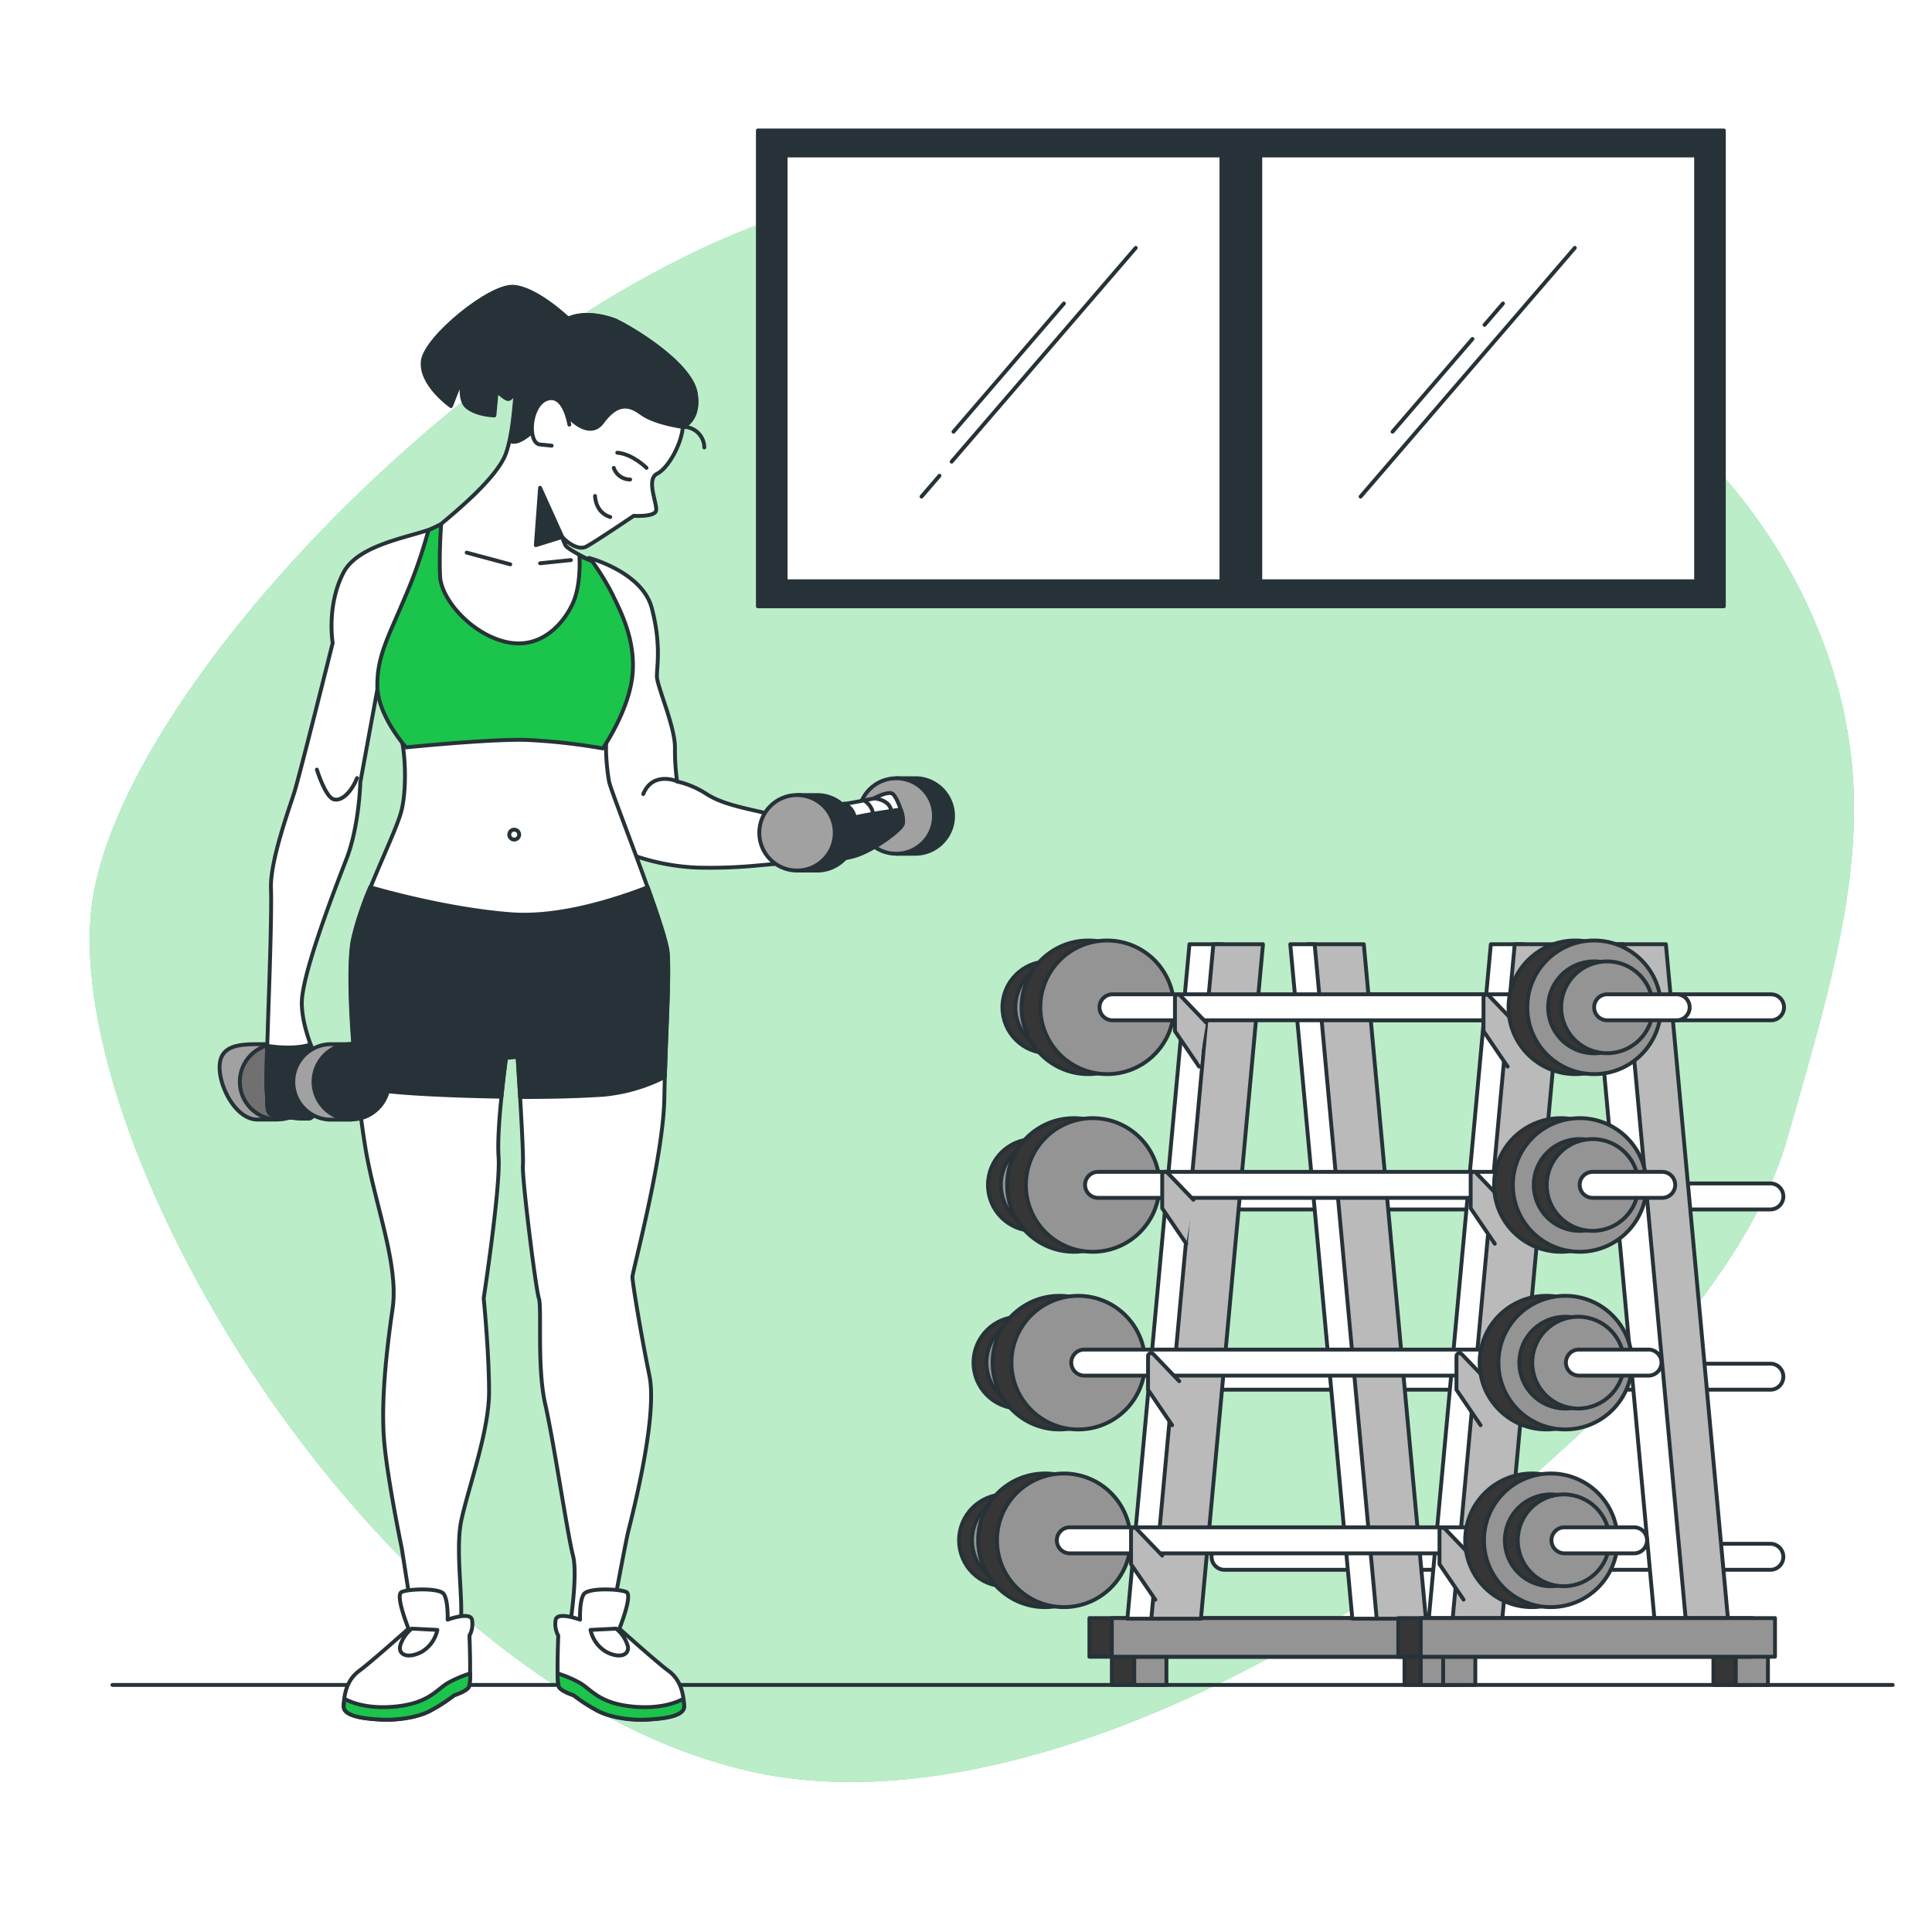 <svg class="animated" id="freepik_stories-weights" xmlns="http://www.w3.org/2000/svg" viewBox="0 0 500 500" version="1.1" xmlns:xlink="http://www.w3.org/1999/xlink" xmlns:svgjs="http://svgjs.com/svgjs"><style>svg#freepik_stories-weights:not(.animated) .animable {opacity: 0;}svg#freepik_stories-weights.animated #freepik--Character--inject-2 {animation: 1s 1 forwards cubic-bezier(.36,-0.01,.5,1.38) slideUp,1.5s Infinite  linear floating;animation-delay: 0s,1s;}            @keyframes slideUp {                0% {                    opacity: 0;                    transform: translateY(30px);                }                100% {                    opacity: 1;                    transform: inherit;                }            }                    @keyframes floating {                0% {                    opacity: 1;                    transform: translateY(0px);                }                50% {                    transform: translateY(-10px);                }                100% {                    opacity: 1;                    transform: translateY(0px);                }            }        </style><g id="freepik--background-simple--inject-2" class="animable animator-active" style="transform-origin: 251.514px 255.14px;"><path d="M470.69,163.32c-14.51-36-43.47-64.2-79.4-78.82C351,68.12,288.09,47,236,49.27,152.13,53,31.12,171.76,23.7,234.86S97.19,436,193.7,458.31,441.64,367.74,462.43,295C477.15,243.46,488.52,207.57,470.69,163.32Z" style="fill: #1BC44B; transform-origin: 251.514px 255.14px;" id="el5000mflai55" class="animable"></path><g id="eljmytiwr9hea"><path d="M470.69,163.32c-14.51-36-43.47-64.2-79.4-78.82C351,68.12,288.09,47,236,49.27,152.13,53,31.12,171.76,23.7,234.86S97.19,436,193.7,458.31,441.64,367.74,462.43,295C477.15,243.46,488.52,207.57,470.69,163.32Z" style="fill: rgb(255, 255, 255); opacity: 0.7; transform-origin: 251.514px 255.14px;" class="animable" id="ele04wncdt5rw"></path></g></g><g id="freepik--Floor--inject-2" class="animable" style="transform-origin: 259.465px 436.06px;"><line x1="489.83" y1="436.06" x2="29.1" y2="436.06" style="fill: none; stroke: rgb(38, 50, 56); stroke-linecap: round; stroke-linejoin: round; transform-origin: 259.465px 436.06px;" id="elqeljxks7hw" class="animable"></line></g><g id="freepik--Dumbbells--inject-2" class="animable" style="transform-origin: 352.509px 337.1px;"><rect x="287.75" y="426.99" width="8.32" height="9.07" style="fill: rgb(54, 54, 54); stroke: rgb(38, 50, 56); stroke-linecap: round; stroke-linejoin: round; transform-origin: 291.91px 431.525px;" id="elwlw09wwtie" class="animable"></rect><rect x="293.55" y="426.99" width="8.32" height="9.07" style="fill: rgb(148, 148, 148); stroke: rgb(38, 50, 56); stroke-linecap: round; stroke-linejoin: round; transform-origin: 297.71px 431.525px;" id="el2g77zhh94t" class="animable"></rect><rect x="363.49" y="426.99" width="8.32" height="9.07" style="fill: rgb(54, 54, 54); stroke: rgb(38, 50, 56); stroke-linecap: round; stroke-linejoin: round; transform-origin: 367.65px 431.525px;" id="el87m9vh731za" class="animable"></rect><rect x="369.28" y="426.99" width="8.32" height="9.07" style="fill: rgb(148, 148, 148); stroke: rgb(38, 50, 56); stroke-linecap: round; stroke-linejoin: round; transform-origin: 373.44px 431.525px;" id="el62f7vhtqi2k" class="animable"></rect><rect x="281.94" y="418.76" width="91.69" height="10" style="fill: rgb(54, 54, 54); stroke: rgb(38, 50, 56); stroke-linecap: round; stroke-linejoin: round; transform-origin: 327.785px 423.76px;" id="elo8zgm4tj0u" class="animable"></rect><rect x="287.74" y="418.76" width="91.69" height="10" style="fill: rgb(148, 148, 148); stroke: rgb(38, 50, 56); stroke-linecap: round; stroke-linejoin: round; transform-origin: 333.585px 423.76px;" id="elomoxqh748ag" class="animable"></rect><path d="M458.34,264.05H345.57a3.36,3.36,0,0,1,0-6.72H458.34a3.36,3.36,0,0,1,0,6.72Z" style="fill: rgb(255, 255, 255); stroke: rgb(38, 50, 56); stroke-linecap: round; stroke-linejoin: round; transform-origin: 401.955px 260.69px;" id="elh0ck6my5zd" class="animable"></path><path d="M458.34,313H316.74a3.37,3.37,0,0,1,0-6.73h141.6a3.37,3.37,0,0,1,0,6.73Z" style="fill: rgb(255, 255, 255); stroke: rgb(38, 50, 56); stroke-linecap: round; stroke-linejoin: round; transform-origin: 387.54px 309.635px;" id="el6k8wbo0rwxk" class="animable"></path><path d="M458.34,359.65H316.74a3.37,3.37,0,0,1,0-6.73h141.6a3.37,3.37,0,0,1,0,6.73Z" style="fill: rgb(255, 255, 255); stroke: rgb(38, 50, 56); stroke-linecap: round; stroke-linejoin: round; transform-origin: 387.54px 356.285px;" id="elczd5da48uec" class="animable"></path><path d="M458.34,406.26H316.74a3.37,3.37,0,0,1,0-6.73h141.6a3.37,3.37,0,0,1,0,6.73Z" style="fill: rgb(255, 255, 255); stroke: rgb(38, 50, 56); stroke-linecap: round; stroke-linejoin: round; transform-origin: 387.54px 402.895px;" id="el2at1bftv5l8" class="animable"></path><polygon points="378.33 418.91 369.77 418.91 385.83 244.37 394.39 244.37 378.33 418.91" style="fill: rgb(255, 255, 255); stroke: rgb(38, 50, 56); stroke-linecap: round; stroke-linejoin: round; transform-origin: 382.08px 331.64px;" id="elp2vnrh4i66j" class="animable"></polygon><polygon points="388.8 418.91 375.95 418.91 392.01 244.37 404.86 244.37 388.8 418.91" style="fill: rgb(186, 186, 186); stroke: rgb(38, 50, 56); stroke-linecap: round; stroke-linejoin: round; transform-origin: 390.405px 331.64px;" id="elxv0649kblum" class="animable"></polygon><polygon points="431.97 418.91 447.19 418.91 431.13 244.37 415.91 244.37 431.97 418.91" style="fill: rgb(186, 186, 186); stroke: rgb(38, 50, 56); stroke-linecap: round; stroke-linejoin: round; transform-origin: 431.55px 331.64px;" id="el706x4k21rnl" class="animable"></polygon><polygon points="428.16 418.91 436.25 418.91 420.19 244.37 412.1 244.37 428.16 418.91" style="fill: rgb(255, 255, 255); stroke: rgb(38, 50, 56); stroke-linecap: round; stroke-linejoin: round; transform-origin: 424.175px 331.64px;" id="elm0bgtsmcfi" class="animable"></polygon><polygon points="300.33 418.91 291.77 418.91 307.83 244.37 316.39 244.37 300.33 418.91" style="fill: rgb(255, 255, 255); stroke: rgb(38, 50, 56); stroke-linecap: round; stroke-linejoin: round; transform-origin: 304.08px 331.64px;" id="ely2u2ko8tqf" class="animable"></polygon><polygon points="310.8 418.91 297.96 418.91 314.02 244.37 326.86 244.37 310.8 418.91" style="fill: rgb(186, 186, 186); stroke: rgb(38, 50, 56); stroke-linecap: round; stroke-linejoin: round; transform-origin: 312.41px 331.64px;" id="elad0go9xxpo5" class="animable"></polygon><polygon points="354.51 418.91 369.01 418.91 352.95 244.37 338.45 244.37 354.51 418.91" style="fill: rgb(186, 186, 186); stroke: rgb(38, 50, 56); stroke-linecap: round; stroke-linejoin: round; transform-origin: 353.73px 331.64px;" id="elzx0ehg6zvjk" class="animable"></polygon><polygon points="349.98 418.91 356.29 418.91 340.23 244.37 333.92 244.37 349.98 418.91" style="fill: rgb(255, 255, 255); stroke: rgb(38, 50, 56); stroke-linecap: round; stroke-linejoin: round; transform-origin: 345.105px 331.64px;" id="ellgxe8vk45yk" class="animable"></polygon><circle cx="271.31" cy="260.69" r="11.88" style="fill: rgb(54, 54, 54); stroke: rgb(38, 50, 56); stroke-linecap: round; stroke-linejoin: round; transform-origin: 271.31px 260.69px;" id="elmurj0gb5joq" class="animable"></circle><circle cx="274.65" cy="260.69" r="11.88" style="fill: rgb(148, 148, 148); stroke: rgb(38, 50, 56); stroke-linecap: round; stroke-linejoin: round; transform-origin: 274.65px 260.69px;" id="el0ld32qmio4oo" class="animable"></circle><g id="el6v4y5ybzlcs"><circle cx="281.67" cy="260.69" r="17.29" style="fill: rgb(54, 54, 54); stroke: rgb(38, 50, 56); stroke-linecap: round; stroke-linejoin: round; transform-origin: 281.67px 260.69px; transform: rotate(-80.83deg);" class="animable" id="ele0expk6d52f"></circle></g><g id="elpfcn3ez4f4d"><circle cx="286.53" cy="260.69" r="17.29" style="fill: rgb(148, 148, 148); stroke: rgb(38, 50, 56); stroke-linecap: round; stroke-linejoin: round; transform-origin: 286.53px 260.69px; transform: rotate(-76.82deg);" class="animable" id="elvwdo72rthto"></circle></g><path d="M400.68,264.05H287.91a3.36,3.36,0,0,1,0-6.72H400.68a3.36,3.36,0,0,1,0,6.72Z" style="fill: rgb(255, 255, 255); stroke: rgb(38, 50, 56); stroke-linecap: round; stroke-linejoin: round; transform-origin: 344.295px 260.69px;" id="elovb4jfpz4k" class="animable"></path><path d="M392,264.63l-6.72-7a.79.79,0,0,0-1.35.55v8.68l6.24,9.17" style="fill: rgb(186, 186, 186); stroke: rgb(38, 50, 56); stroke-linecap: round; stroke-linejoin: round; transform-origin: 387.965px 266.714px;" id="el7ebrqhcehmp" class="animable"></path><g id="el4rn60x8ig4w"><circle cx="407.7" cy="260.69" r="17.29" style="fill: rgb(54, 54, 54); stroke: rgb(38, 50, 56); stroke-linecap: round; stroke-linejoin: round; transform-origin: 407.7px 260.69px; transform: rotate(-84.36deg);" class="animable" id="elp3a4lb2lhre"></circle></g><g id="el1d2j5eecp49"><circle cx="412.56" cy="260.69" r="17.29" style="fill: rgb(148, 148, 148); stroke: rgb(38, 50, 56); stroke-linecap: round; stroke-linejoin: round; transform-origin: 412.56px 260.69px; transform: rotate(-67.75deg);" class="animable" id="elkhdc6pfhhb"></circle></g><path d="M424.45,260.69a11.89,11.89,0,1,1-11.89-11.88A11.88,11.88,0,0,1,424.45,260.69Z" style="fill: rgb(54, 54, 54); stroke: rgb(38, 50, 56); stroke-linecap: round; stroke-linejoin: round; transform-origin: 412.56px 260.7px;" id="elq40xz69l6x" class="animable"></path><circle cx="415.91" cy="260.69" r="11.88" style="fill: rgb(148, 148, 148); stroke: rgb(38, 50, 56); stroke-linecap: round; stroke-linejoin: round; transform-origin: 415.91px 260.69px;" id="eltdhhms5h0qh" class="animable"></circle><path d="M433.92,264.05h-18a3.36,3.36,0,1,1,0-6.72h18a3.36,3.36,0,1,1,0,6.72Z" style="fill: rgb(255, 255, 255); stroke: rgb(38, 50, 56); stroke-linecap: round; stroke-linejoin: round; transform-origin: 424.92px 260.69px;" id="elee7vpgcv40v" class="animable"></path><circle cx="267.57" cy="306.67" r="11.88" style="fill: rgb(54, 54, 54); stroke: rgb(38, 50, 56); stroke-linecap: round; stroke-linejoin: round; transform-origin: 267.57px 306.67px;" id="elvymdd2nufm" class="animable"></circle><circle cx="270.91" cy="306.67" r="11.88" style="fill: rgb(148, 148, 148); stroke: rgb(38, 50, 56); stroke-linecap: round; stroke-linejoin: round; transform-origin: 270.91px 306.67px;" id="elhrav2y5wvur" class="animable"></circle><circle cx="277.93" cy="306.67" r="17.29" style="fill: rgb(54, 54, 54); stroke: rgb(38, 50, 56); stroke-linecap: round; stroke-linejoin: round; transform-origin: 277.93px 306.67px;" id="el2x5r80sof3p" class="animable"></circle><circle cx="282.79" cy="306.67" r="17.29" style="fill: rgb(148, 148, 148); stroke: rgb(38, 50, 56); stroke-linecap: round; stroke-linejoin: round; transform-origin: 282.79px 306.67px;" id="elid6b1fnwi58" class="animable"></circle><path d="M396.94,310H284.17a3.36,3.36,0,0,1,0-6.72H396.94a3.36,3.36,0,1,1,0,6.72Z" style="fill: rgb(255, 255, 255); stroke: rgb(38, 50, 56); stroke-linecap: round; stroke-linejoin: round; transform-origin: 340.555px 306.64px;" id="eldvnjckzgh7" class="animable"></path><path d="M388.68,310.49l-6.72-7a.78.78,0,0,0-1.35.54v8.68l6.24,9.17" style="fill: rgb(186, 186, 186); stroke: rgb(38, 50, 56); stroke-linecap: round; stroke-linejoin: round; transform-origin: 384.645px 312.561px;" id="ele88eum69f6s" class="animable"></path><circle cx="403.96" cy="306.67" r="17.29" style="fill: rgb(54, 54, 54); stroke: rgb(38, 50, 56); stroke-linecap: round; stroke-linejoin: round; transform-origin: 403.96px 306.67px;" id="elv6cry58ew4" class="animable"></circle><circle cx="408.82" cy="306.67" r="17.29" style="fill: rgb(148, 148, 148); stroke: rgb(38, 50, 56); stroke-linecap: round; stroke-linejoin: round; transform-origin: 408.82px 306.67px;" id="elwf6zzt773og" class="animable"></circle><circle cx="408.82" cy="306.67" r="11.88" style="fill: rgb(54, 54, 54); stroke: rgb(38, 50, 56); stroke-linecap: round; stroke-linejoin: round; transform-origin: 408.82px 306.67px;" id="eluuq0r0foh" class="animable"></circle><circle cx="412.17" cy="306.67" r="11.88" style="fill: rgb(148, 148, 148); stroke: rgb(38, 50, 56); stroke-linecap: round; stroke-linejoin: round; transform-origin: 412.17px 306.67px;" id="el3wasid59k9t" class="animable"></circle><path d="M430.18,310h-18a3.36,3.36,0,0,1,0-6.72h18a3.36,3.36,0,1,1,0,6.72Z" style="fill: rgb(255, 255, 255); stroke: rgb(38, 50, 56); stroke-linecap: round; stroke-linejoin: round; transform-origin: 421.18px 306.64px;" id="elips653gakxr" class="animable"></path><circle cx="263.83" cy="352.65" r="11.88" style="fill: rgb(54, 54, 54); stroke: rgb(38, 50, 56); stroke-linecap: round; stroke-linejoin: round; transform-origin: 263.83px 352.65px;" id="ellzj5enjlqe9" class="animable"></circle><circle cx="267.17" cy="352.65" r="11.88" style="fill: rgb(148, 148, 148); stroke: rgb(38, 50, 56); stroke-linecap: round; stroke-linejoin: round; transform-origin: 267.17px 352.65px;" id="el9ghy6q4wok" class="animable"></circle><g id="elmtirc6wcj8"><circle cx="274.18" cy="352.65" r="17.29" style="fill: rgb(54, 54, 54); stroke: rgb(38, 50, 56); stroke-linecap: round; stroke-linejoin: round; transform-origin: 274.18px 352.65px; transform: rotate(-24.34deg);" class="animable" id="eloisgwss25f"></circle></g><g id="el5fqua6me9e"><circle cx="279.05" cy="352.65" r="17.29" style="fill: rgb(148, 148, 148); stroke: rgb(38, 50, 56); stroke-linecap: round; stroke-linejoin: round; transform-origin: 279.05px 352.65px; transform: rotate(-46.64deg);" class="animable" id="el2wowv5bucl1"></circle></g><path d="M393.2,356H280.43a3.37,3.37,0,0,1,0-6.73H393.2a3.37,3.37,0,0,1,0,6.73Z" style="fill: rgb(255, 255, 255); stroke: rgb(38, 50, 56); stroke-linecap: round; stroke-linejoin: round; transform-origin: 336.815px 352.635px;" id="el0nxtw665e1yb" class="animable"></path><path d="M385,357.45l-6.72-7a.78.78,0,0,0-1.35.54v8.68l6.24,9.17" style="fill: rgb(186, 186, 186); stroke: rgb(38, 50, 56); stroke-linecap: round; stroke-linejoin: round; transform-origin: 380.965px 359.521px;" id="eltzfyg1xq9yr" class="animable"></path><g id="elgx9rx76uun9"><circle cx="400.22" cy="352.65" r="17.29" style="fill: rgb(54, 54, 54); stroke: rgb(38, 50, 56); stroke-linecap: round; stroke-linejoin: round; transform-origin: 400.22px 352.65px; transform: rotate(-45deg);" class="animable" id="elnxqv1vjggva"></circle></g><g id="el2ihk0kjhx3r"><circle cx="405.08" cy="352.65" r="17.29" style="fill: rgb(148, 148, 148); stroke: rgb(38, 50, 56); stroke-linecap: round; stroke-linejoin: round; transform-origin: 405.08px 352.65px; transform: rotate(-22.25deg);" class="animable" id="elajphf6hfzmi"></circle></g><circle cx="405.08" cy="352.65" r="11.88" style="fill: rgb(54, 54, 54); stroke: rgb(38, 50, 56); stroke-linecap: round; stroke-linejoin: round; transform-origin: 405.08px 352.65px;" id="elwq4u7ontnea" class="animable"></circle><circle cx="408.42" cy="352.65" r="11.88" style="fill: rgb(148, 148, 148); stroke: rgb(38, 50, 56); stroke-linecap: round; stroke-linejoin: round; transform-origin: 408.42px 352.65px;" id="elxslg5171ls" class="animable"></circle><path d="M426.44,356h-18a3.37,3.37,0,0,1,0-6.73h18a3.37,3.37,0,1,1,0,6.73Z" style="fill: rgb(255, 255, 255); stroke: rgb(38, 50, 56); stroke-linecap: round; stroke-linejoin: round; transform-origin: 417.623px 352.635px;" id="elwcde6yp1ypr" class="animable"></path><g id="elz4gao5qagwl"><circle cx="260.09" cy="398.63" r="11.88" style="fill: rgb(54, 54, 54); stroke: rgb(38, 50, 56); stroke-linecap: round; stroke-linejoin: round; transform-origin: 260.09px 398.63px; transform: rotate(-48.4deg);" class="animable" id="elue8dwz58via"></circle></g><g id="elgwj8l8vzvse"><circle cx="263.43" cy="398.63" r="11.88" style="fill: rgb(148, 148, 148); stroke: rgb(38, 50, 56); stroke-linecap: round; stroke-linejoin: round; transform-origin: 263.43px 398.63px; transform: rotate(-80.75deg);" class="animable" id="els9me5o2aue"></circle></g><g id="elb1p3hjjemvg"><circle cx="270.44" cy="398.63" r="17.29" style="fill: rgb(54, 54, 54); stroke: rgb(38, 50, 56); stroke-linecap: round; stroke-linejoin: round; transform-origin: 270.44px 398.63px; transform: rotate(-22.25deg);" class="animable" id="el6yaghcnntmj"></circle></g><g id="el7kqev5cfovb"><circle cx="275.31" cy="398.63" r="17.29" style="fill: rgb(148, 148, 148); stroke: rgb(38, 50, 56); stroke-linecap: round; stroke-linejoin: round; transform-origin: 275.31px 398.63px; transform: rotate(-45deg);" class="animable" id="el95ha5l52oj5"></circle></g><path d="M389.46,402H276.69a3.37,3.37,0,0,1,0-6.73H389.46a3.37,3.37,0,0,1,0,6.73Z" style="fill: rgb(255, 255, 255); stroke: rgb(38, 50, 56); stroke-linecap: round; stroke-linejoin: round; transform-origin: 333.075px 398.635px;" id="elrzulclaszn" class="animable"></path><path d="M380.61,402.58l-6.72-7a.79.79,0,0,0-1.35.55v8.68l6.23,9.17" style="fill: rgb(186, 186, 186); stroke: rgb(38, 50, 56); stroke-linecap: round; stroke-linejoin: round; transform-origin: 376.575px 404.664px;" id="elc2bs8p0xx7h" class="animable"></path><g id="eldcc7lssxaz8"><circle cx="396.48" cy="398.63" r="17.29" style="fill: rgb(54, 54, 54); stroke: rgb(38, 50, 56); stroke-linecap: round; stroke-linejoin: round; transform-origin: 396.48px 398.63px; transform: rotate(-76.62deg);" class="animable" id="elz2xq6efefml"></circle></g><g id="elyv8k7pq9zto"><circle cx="401.34" cy="398.63" r="17.29" style="fill: rgb(148, 148, 148); stroke: rgb(38, 50, 56); stroke-linecap: round; stroke-linejoin: round; transform-origin: 401.34px 398.63px; transform: rotate(-22.25deg);" class="animable" id="el9ubzjbiunj5"></circle></g><g id="elbqkxhtcm82"><circle cx="401.34" cy="398.63" r="11.88" style="fill: rgb(54, 54, 54); stroke: rgb(38, 50, 56); stroke-linecap: round; stroke-linejoin: round; transform-origin: 401.34px 398.63px; transform: rotate(-80.75deg);" class="animable" id="eligdp6z1ck2m"></circle></g><g id="eldn1xjgk5nof"><circle cx="404.68" cy="398.63" r="11.88" style="fill: rgb(148, 148, 148); stroke: rgb(38, 50, 56); stroke-linecap: round; stroke-linejoin: round; transform-origin: 404.68px 398.63px; transform: rotate(-76.65deg);" class="animable" id="elrqly3k1zqmn"></circle></g><path d="M422.7,402h-18a3.37,3.37,0,0,1,0-6.73h18a3.37,3.37,0,1,1,0,6.73Z" style="fill: rgb(255, 255, 255); stroke: rgb(38, 50, 56); stroke-linecap: round; stroke-linejoin: round; transform-origin: 413.884px 398.635px;" id="el055ye1bq06kv" class="animable"></path><rect x="367.69" y="426.99" width="8.32" height="9.07" style="fill: rgb(148, 148, 148); stroke: rgb(38, 50, 56); stroke-linecap: round; stroke-linejoin: round; transform-origin: 371.85px 431.525px;" id="elq51fposfb2k" class="animable"></rect><rect x="373.49" y="426.99" width="8.32" height="9.07" style="fill: rgb(148, 148, 148); stroke: rgb(38, 50, 56); stroke-linecap: round; stroke-linejoin: round; transform-origin: 377.65px 431.525px;" id="elb4anx1u9xg" class="animable"></rect><rect x="443.43" y="426.99" width="8.32" height="9.07" style="fill: rgb(54, 54, 54); stroke: rgb(38, 50, 56); stroke-linecap: round; stroke-linejoin: round; transform-origin: 447.59px 431.525px;" id="elow2ev27fxq" class="animable"></rect><rect x="449.22" y="426.99" width="8.32" height="9.07" style="fill: rgb(148, 148, 148); stroke: rgb(38, 50, 56); stroke-linecap: round; stroke-linejoin: round; transform-origin: 453.38px 431.525px;" id="el7gx18r50ogt" class="animable"></rect><rect x="361.88" y="418.76" width="91.69" height="10" style="fill: rgb(54, 54, 54); stroke: rgb(38, 50, 56); stroke-linecap: round; stroke-linejoin: round; transform-origin: 407.725px 423.76px;" id="elv2vx6etawq" class="animable"></rect><rect x="367.68" y="418.76" width="91.69" height="10" style="fill: rgb(148, 148, 148); stroke: rgb(38, 50, 56); stroke-linecap: round; stroke-linejoin: round; transform-origin: 413.525px 423.76px;" id="elxhxz60l0gg9" class="animable"></rect><path d="M312.15,264.63l-6.71-7a.79.79,0,0,0-1.36.55v8.68l6.24,9.17" style="fill: rgb(186, 186, 186); stroke: rgb(38, 50, 56); stroke-linecap: round; stroke-linejoin: round; transform-origin: 308.115px 266.708px;" id="elr6b5m1pru7" class="animable"></path><path d="M308.85,310.49l-6.72-7a.78.78,0,0,0-1.35.54v8.68l6.24,9.17" style="fill: rgb(186, 186, 186); stroke: rgb(38, 50, 56); stroke-linecap: round; stroke-linejoin: round; transform-origin: 304.815px 312.561px;" id="elcue86qi72y8" class="animable"></path><path d="M305.18,357.45l-6.71-7a.79.79,0,0,0-1.36.54v8.68l6.24,9.17" style="fill: rgb(186, 186, 186); stroke: rgb(38, 50, 56); stroke-linecap: round; stroke-linejoin: round; transform-origin: 301.145px 359.524px;" id="eluvsx7f51yc" class="animable"></path><path d="M300.78,402.58l-6.72-7a.79.79,0,0,0-1.35.55v8.68L299,414" style="fill: rgb(186, 186, 186); stroke: rgb(38, 50, 56); stroke-linecap: round; stroke-linejoin: round; transform-origin: 296.745px 404.674px;" id="ell7tmx3ld1dq" class="animable"></path></g><g id="freepik--Window--inject-2" class="animable" style="transform-origin: 321.135px 95.335px;"><rect x="196.14" y="33.76" width="249.99" height="123.15" style="fill: rgb(38, 50, 56); stroke: rgb(38, 50, 56); stroke-linecap: round; stroke-linejoin: round; transform-origin: 321.135px 95.335px;" id="elm7j121ckc7" class="animable"></rect><rect x="203.32" y="40.24" width="235.63" height="110.2" style="fill: rgb(255, 255, 255); stroke: rgb(38, 50, 56); stroke-linecap: round; stroke-linejoin: round; transform-origin: 321.135px 95.34px;" id="elt3inqpgwftg" class="animable"></rect><rect x="316.11" y="40.24" width="10.05" height="110.2" style="fill: rgb(38, 50, 56); stroke: rgb(38, 50, 56); stroke-linecap: round; stroke-linejoin: round; transform-origin: 321.135px 95.34px;" id="el8joeffkubyg" class="animable"></rect><line x1="243.14" y1="123.12" x2="238.49" y2="128.52" style="fill: none; stroke: rgb(38, 50, 56); stroke-linecap: round; stroke-linejoin: round; transform-origin: 240.815px 125.82px;" id="elw9h4zb04yu" class="animable"></line><line x1="293.93" y1="64.15" x2="246.28" y2="119.48" style="fill: none; stroke: rgb(38, 50, 56); stroke-linecap: round; stroke-linejoin: round; transform-origin: 270.105px 91.815px;" id="elgc3r6mvguvu" class="animable"></line><line x1="275.34" y1="78.54" x2="246.76" y2="111.73" style="fill: none; stroke: rgb(38, 50, 56); stroke-linecap: round; stroke-linejoin: round; transform-origin: 261.05px 95.135px;" id="eln048itlq5sh" class="animable"></line><line x1="407.56" y1="64.15" x2="352.12" y2="128.52" style="fill: none; stroke: rgb(38, 50, 56); stroke-linecap: round; stroke-linejoin: round; transform-origin: 379.84px 96.335px;" id="el8q37p1qvp85" class="animable"></line><line x1="381.07" y1="87.72" x2="360.39" y2="111.73" style="fill: none; stroke: rgb(38, 50, 56); stroke-linecap: round; stroke-linejoin: round; transform-origin: 370.73px 99.725px;" id="elvyg3515nrj" class="animable"></line><line x1="388.97" y1="78.54" x2="384.2" y2="84.08" style="fill: none; stroke: rgb(38, 50, 56); stroke-linecap: round; stroke-linejoin: round; transform-origin: 386.585px 81.31px;" id="el6ztohexltfc" class="animable"></line></g><g id="freepik--Character--inject-2" class="animable" style="transform-origin: 151.739px 259.635px;"><path d="M147.29,82.69s-8.47-8.18-14.53-8.48-22.4,13-23.31,19.07,7.26,11.81,7.26,11.81l3.34-8.48s-1.82,6.67.9,8.78,7,2.12,7,2.12l.6-6.35s2.12,2.12,3,2.12,3.63-3.64,6.36-8.18,9.69-10.6,9.69-10.6Z" style="fill: rgb(38, 50, 56); stroke: rgb(38, 50, 56); stroke-linecap: round; stroke-linejoin: round; transform-origin: 128.49px 90.858px;" id="elob6croqug3c" class="animable"></path><path d="M227.41,211.18a9.77,9.77,0,0,1,4.54-8.25V201.4h5.23a9.78,9.78,0,0,1,0,19.55H232v-1.53A9.74,9.74,0,0,1,227.41,211.18Z" style="fill: rgb(38, 50, 56); stroke: rgb(38, 50, 56); stroke-linecap: round; stroke-linejoin: round; transform-origin: 237.029px 211.175px;" id="elimz7eofqn8d" class="animable"></path><circle cx="231.95" cy="211.18" r="9.77" style="fill: rgb(161, 161, 161); stroke: rgb(38, 50, 56); stroke-linecap: round; stroke-linejoin: round; transform-origin: 231.95px 211.18px;" id="elb8og0fd07jn" class="animable"></circle><path d="M152.43,144.39s13.76,3.58,16.24,12.94S170,172.47,170,175s4.68,12.93,4.68,18.44a59.4,59.4,0,0,0,.55,8.81,23.47,23.47,0,0,1,7.71,3.3c4.4,2.75,9.91,3.58,17.89,5.5s12.94,1.38,12.94,1.38,3.85-4.4,4.68-4.4,7.7-1.38,7.7-1.38,3.86-2.2,5-1.1,3,6.05,2.48,7.71-7.71,6.88-12.39,8.25-12.11,1.93-17.34,1.93-11,1.38-23.4,1.1a57.52,57.52,0,0,1-22.84-5.78s-7.71-16.24-6.33-24.77,7.15-25.05,5.78-29.73S152.43,144.39,152.43,144.39Z" style="fill: rgb(255, 255, 255); stroke: rgb(38, 50, 56); stroke-linecap: round; stroke-linejoin: round; transform-origin: 192.442px 184.484px;" id="ele3zd2hgrdrc" class="animable"></path><path d="M175.27,202.2s-6.33-2.76-8.8,3.3" style="fill: none; stroke: rgb(38, 50, 56); stroke-linecap: round; stroke-linejoin: round; transform-origin: 170.87px 203.536px;" id="el2v7pbjmdk03" class="animable"></path><path d="M208.88,212.32l.19,10.91a58.85,58.85,0,0,0,12.17-1.77c4.68-1.37,11.84-6.6,12.39-8.25a7.38,7.38,0,0,0-.51-3.71c-2.62.38-9.45,1.39-11.88,2.05a27.72,27.72,0,0,0-4.68,1.66l-2.75-.83A29.58,29.58,0,0,1,208.88,212.32Z" style="fill: rgb(38, 50, 56); stroke: rgb(38, 50, 56); stroke-linecap: round; stroke-linejoin: round; transform-origin: 221.282px 216.365px;" id="el6193u37p1l" class="animable"></path><path d="M218.49,208a4.91,4.91,0,0,1,2.75,3.57" style="fill: rgb(255, 255, 255); stroke: rgb(38, 50, 56); stroke-linecap: round; stroke-linejoin: round; transform-origin: 219.865px 209.785px;" id="elrq0wfru6yg" class="animable"></path><path d="M224,207.43a4.83,4.83,0,0,1,1.93,3" style="fill: rgb(255, 255, 255); stroke: rgb(38, 50, 56); stroke-linecap: round; stroke-linejoin: round; transform-origin: 224.965px 208.93px;" id="elpdky2vxu6g" class="animable"></path><path d="M226.19,206.6s3.86.28,4.41,3" style="fill: rgb(255, 255, 255); stroke: rgb(38, 50, 56); stroke-linecap: round; stroke-linejoin: round; transform-origin: 228.395px 208.1px;" id="elo60c3658toq" class="animable"></path><path d="M76.37,280a9.74,9.74,0,0,0-4.54-8.24v-1.53H66.6c-5.39,0-9.77.63-9.77,6s4.38,13.51,9.77,13.51h5.23V288.2A9.77,9.77,0,0,0,76.37,280Z" style="fill: rgb(161, 161, 161); stroke: rgb(38, 50, 56); stroke-linecap: round; stroke-linejoin: round; transform-origin: 66.6px 279.985px;" id="el385yt5vi11i" class="animable"></path><circle cx="71.83" cy="279.95" r="9.77" style="fill: rgb(112, 112, 112); stroke: rgb(38, 50, 56); stroke-linecap: round; stroke-linejoin: round; transform-origin: 71.83px 279.95px;" id="elif1bmnu2n6" class="animable"></circle><path d="M159.4,83s-7.87-3.33-13.32,0S134.88,93,134,97.53s-.86,13.27-3,19.63-13.24,15.4-16.82,18.43-20.92,4.13-25.32,12.66-2.76,18.16-2.76,18.16-8.53,34.13-9.9,38.54S69.85,222.84,70.13,230s-.83,35.23-.83,36.33-.55,13.21-.27,16.24-.28,5.78,1.65,6.05,7.16,1.1,9.36.83,3.3-8,2.48-12.39-4.13-9.91-4.41-17.06,8.26-29.18,11.56-37.71,3.58-19.82,3.58-19.82l5-27.25s3.31,9.64,5,13.76,2.2,15.14.55,21.2-10.46,23.12-12.39,33,.83,40.46,3.31,54.77,8.53,29.45,6.88,40.74-3,24.11-2.2,34S104,400.81,104,400.81l2.2,14.15.82,8.53s9.36,2.2,11.56-1.38-1.1-19.93.83-28.74,7.16-23,7.16-33.18S125.18,336,125.18,336s4.4-28.91,3.85-36.61,1.93-25.6,1.93-25.6l3-.28s1.65,25,1.37,28.08,3.31,31.93,4.13,34.41-.55,17.77,1.65,27.41,5.78,33.85,7.16,39.08-.88,19-.88,19l10.18,1.1s4.19-22.87,5-26.17,7.71-29.61,5.51-40.34-4.41-24.22-4.41-25.6,8-30.83,8.26-46.24,1.38-31.1.83-37.71-14.59-41.29-15.14-44.31-1.1-8.81-.55-11.29,6.88-15.14,5.78-22.84-6.88-14-7.71-16.79-1.93-6.06-1.93-6.06-6.33-3-6.88-4.13a14.16,14.16,0,0,1-.85-2.14s3.63,3.94,6.36,2.43S164,133.5,164,133.5s5.15.31,5.75-1.21-2.72-8.17.3-9.69,6.36-7.87,6.66-12.11c0,0,4.55-1.81,3.34-8.78S166.06,86.32,159.4,83Z" style="fill: rgb(255, 255, 255); stroke: rgb(38, 50, 56); stroke-linecap: round; stroke-linejoin: round; transform-origin: 124.603px 252.839px;" id="elgu445hi7vzq" class="animable"></path><path d="M134.36,216a1.28,1.28,0,1,1-1.28-1.28A1.28,1.28,0,0,1,134.36,216Z" style="fill: none; stroke: rgb(38, 50, 56); stroke-linecap: round; stroke-linejoin: round; transform-origin: 133.08px 216px;" id="elg4ubjfm061h" class="animable"></path><polygon points="145.52 138.96 139.77 126.24 138.67 141.09 145.52 138.96" style="fill: rgb(38, 50, 56); stroke: rgb(38, 50, 56); stroke-linecap: round; stroke-linejoin: round; transform-origin: 142.095px 133.665px;" id="eluuehhaklu7h" class="animable"></polygon><path d="M176.7,110.49a5.37,5.37,0,0,1,5.57,5.31" style="fill: none; stroke: rgb(38, 50, 56); stroke-linecap: round; stroke-linejoin: round; transform-origin: 179.485px 113.143px;" id="elh9fjj23hsat" class="animable"></path><path d="M180,101.71c-1.22-7-14-15.39-20.64-18.72,0,0-7.87-3.33-13.32,0S134.88,93,134,97.53c-.77,3.83.21,11.16-1.89,16.63,2,.91,4.93-1.75,7.08-3.67,2.73-2.42,5.75-6.66,6.66-4.54s6.66,7.87,10,3.33,6.36-5.14,10-2.42,10.89,3.63,10.89,3.63S181.25,108.68,180,101.71Z" style="fill: rgb(38, 50, 56); stroke: rgb(38, 50, 56); stroke-linecap: round; stroke-linejoin: round; transform-origin: 156.164px 97.927px;" id="elrjts9bv8v7" class="animable"></path><path d="M147.34,109.89s-1.22-8.18-5.76-6.66-5.14,11.5-1.81,11.81l3,.3" style="fill: rgb(255, 255, 255); stroke: rgb(38, 50, 56); stroke-linecap: round; stroke-linejoin: round; transform-origin: 142.497px 109.191px;" id="elcq8a6orubne" class="animable"></path><path d="M154,128.36s0,4.24,3.93,5.45" style="fill: none; stroke: rgb(38, 50, 56); stroke-linecap: round; stroke-linejoin: round; transform-origin: 155.965px 131.085px;" id="elrlar7ex1fqp" class="animable"></path><path d="M158.84,121.09a4.45,4.45,0,0,0,4.24,3" style="fill: none; stroke: rgb(38, 50, 56); stroke-linecap: round; stroke-linejoin: round; transform-origin: 160.96px 122.59px;" id="eldjfm3f0f766" class="animable"></path><path d="M167.32,121.09s-3.63-3.63-7.57-3.93" style="fill: none; stroke: rgb(38, 50, 56); stroke-linecap: round; stroke-linejoin: round; transform-origin: 163.535px 119.125px;" id="elo3idh5f0h5j" class="animable"></path><path d="M110.87,137.24a126,126,0,0,1-6.06,17.34c-4.4,10.46-7.16,15.14-7.16,22.84s7.44,16,7.44,16,21.74-2.2,31.1-1.93a154.26,154.26,0,0,1,19.82,2.2s6.88-9.91,7.7-19.26-3.57-17.07-5.23-20.65a65.74,65.74,0,0,0-5.23-8.53l-3.3-1.38S150.5,151,148.3,156s-8,12.12-17.07,10.19-17.06-11-17.34-17.07.28-13.48.28-13.48Z" style="fill: #1BC44B; stroke: rgb(38, 50, 56); stroke-linecap: round; stroke-linejoin: round; transform-origin: 130.731px 164.665px;" id="el6qzrdad65j9" class="animable"></path><line x1="120.78" y1="143.02" x2="132.06" y2="146.05" style="fill: none; stroke: rgb(38, 50, 56); stroke-linecap: round; stroke-linejoin: round; transform-origin: 126.42px 144.535px;" id="el30fsmdz3yu9" class="animable"></line><line x1="139.77" y1="145.77" x2="147.75" y2="144.95" style="fill: none; stroke: rgb(38, 50, 56); stroke-linecap: round; stroke-linejoin: round; transform-origin: 143.76px 145.36px;" id="elj8au3fkjor" class="animable"></line><path d="M172.8,246.51c-.22-2.56-2.47-9.36-5.17-16.9-8.14,3.16-22.79,7.93-35.29,7-14.55-1.08-30.47-5.25-36.54-7a80.85,80.85,0,0,0-4.48,13.57c-1.33,6.86-.42,23.63,1.09,38l4.42.76c7.88,1.35,26.45,1.78,32.94,1.89.55-5.54,1.19-10.15,1.19-10.15l3-.28s.31,4.83.65,10.5c4.14,0,12.74,0,21.64-.59a44.07,44.07,0,0,0,15.82-4.6C172.48,265.25,173.28,252.34,172.8,246.51Z" style="fill: rgb(38, 50, 56); stroke: rgb(38, 50, 56); stroke-linecap: round; stroke-linejoin: round; transform-origin: 131.812px 256.755px;" id="elq9c11vr9h6i" class="animable"></path><path d="M82,199.17s2.2,7.15,4.4,7.71,4.68-2.21,6-5.51" style="fill: none; stroke: rgb(38, 50, 56); stroke-linecap: round; stroke-linejoin: round; transform-origin: 87.2px 203.061px;" id="el1j04n7ck81k" class="animable"></path><path d="M201.73,215.53a9.74,9.74,0,0,1,4.54-8.24v-1.53h5.23a9.77,9.77,0,0,1,0,19.54h-5.23v-1.52A9.77,9.77,0,0,1,201.73,215.53Z" style="fill: rgb(38, 50, 56); stroke: rgb(38, 50, 56); stroke-linecap: round; stroke-linejoin: round; transform-origin: 211.5px 215.53px;" id="ellpl4i0lbi6c" class="animable"></path><circle cx="206.27" cy="215.53" r="9.77" style="fill: rgb(161, 161, 161); stroke: rgb(38, 50, 56); stroke-linecap: round; stroke-linejoin: round; transform-origin: 206.27px 215.53px;" id="elen6o720rae7" class="animable"></circle><path d="M70.68,288.62c1.93.28,7.16,1.1,9.36.83s3.3-8,2.48-12.39a51.46,51.46,0,0,0-2.14-6.73c-3.71,1.17-8.38.77-11.22.33-.14,4.13-.31,9.94-.13,11.91C69.3,285.6,68.75,288.35,70.68,288.62Z" style="fill: rgb(38, 50, 56); stroke: rgb(38, 50, 56); stroke-linecap: round; stroke-linejoin: round; transform-origin: 75.872px 279.917px;" id="elr4vnrsl53tl" class="animable"></path><path d="M105.72,421.49s-3.48-8.63-1.82-9.46,9.78-1.16,10.95.5,1,6.64,1,6.64,5.81-2.16,6.3,0a6.3,6.3,0,0,1-.66,4.14s.5,12.11-.17,13.27-3.81,2.16-3.81,2.16a43.47,43.47,0,0,1-6.47,4.15c-3.32,1.66-8.46,2.32-12.11,2.15s-10.12-.66-10-3.48.66-6.64,4-9.12S105.72,421.49,105.72,421.49Z" style="fill: rgb(255, 255, 255); stroke: rgb(38, 50, 56); stroke-linecap: round; stroke-linejoin: round; transform-origin: 105.591px 428.206px;" id="elsmkq3kpk1n" class="animable"></path><path d="M115.84,435.59c-3,1.82-5.14,5.47-14.43,6.14-6.48.46-10.45-1.09-12.26-2.08-.09.67-.15,1.31-.18,1.91-.17,2.82,6.3,3.32,10,3.48s8.79-.49,12.11-2.15a43.47,43.47,0,0,0,6.47-4.15s3.15-1,3.81-2.16a12.1,12.1,0,0,0,.33-3.49A29.88,29.88,0,0,0,115.84,435.59Z" style="fill: #1BC44B; stroke: rgb(38, 50, 56); stroke-linecap: round; stroke-linejoin: round; transform-origin: 105.336px 439.077px;" id="elrlb13tkm3nk" class="animable"></path><path d="M106.55,421.49l6.64.33a8.69,8.69,0,0,1-4,5.64c-3.32,1.82-6.14,1-5.64-1.49A9.1,9.1,0,0,1,106.55,421.49Z" style="fill: rgb(255, 255, 255); stroke: rgb(38, 50, 56); stroke-linecap: round; stroke-linejoin: round; transform-origin: 108.341px 424.968px;" id="ele1jwgrini46" class="animable"></path><path d="M160.3,421.49s3.48-8.63,1.82-9.46-9.79-1.16-11,.5-1,6.64-1,6.64-5.81-2.16-6.31,0a6.34,6.34,0,0,0,.67,4.14s-.5,12.11.16,13.27,3.82,2.16,3.82,2.16a43.47,43.47,0,0,0,6.47,4.15c3.32,1.66,8.46,2.32,12.11,2.15s10.12-.66,10-3.48-.66-6.64-4-9.12S160.3,421.49,160.3,421.49Z" style="fill: rgb(255, 255, 255); stroke: rgb(38, 50, 56); stroke-linecap: round; stroke-linejoin: round; transform-origin: 160.377px 428.206px;" id="el8iovmc6q3jy" class="animable"></path><path d="M150.18,435.59c3,1.82,5.14,5.47,14.43,6.14,6.47.46,10.44-1.09,12.26-2.08.09.67.14,1.31.18,1.91.17,2.82-6.3,3.32-10,3.48s-8.79-.49-12.11-2.15a43.47,43.47,0,0,1-6.47-4.15s-3.15-1-3.82-2.16a12.91,12.91,0,0,1-.33-3.49A30,30,0,0,1,150.18,435.59Z" style="fill: #1BC44B; stroke: rgb(38, 50, 56); stroke-linecap: round; stroke-linejoin: round; transform-origin: 160.681px 439.077px;" id="elpn9pjuyfsv" class="animable"></path><path d="M159.47,421.49l-6.64.33a8.65,8.65,0,0,0,4,5.64c3.32,1.82,6.14,1,5.64-1.49A9.17,9.17,0,0,0,159.47,421.49Z" style="fill: rgb(255, 255, 255); stroke: rgb(38, 50, 56); stroke-linecap: round; stroke-linejoin: round; transform-origin: 157.679px 424.968px;" id="el8vxi6zdiksb" class="animable"></path><path d="M95.45,280a9.74,9.74,0,0,0-4.54-8.24v-1.53H85.68a9.77,9.77,0,0,0,0,19.54h5.23V288.2A9.77,9.77,0,0,0,95.45,280Z" style="fill: rgb(161, 161, 161); stroke: rgb(38, 50, 56); stroke-linecap: round; stroke-linejoin: round; transform-origin: 85.68px 280px;" id="elok2d3f30gr" class="animable"></path><circle cx="90.91" cy="279.95" r="9.77" style="fill: rgb(38, 50, 56); stroke: rgb(38, 50, 56); stroke-linecap: round; stroke-linejoin: round; transform-origin: 90.91px 279.95px;" id="elgyf28xc1mng" class="animable"></circle></g><defs>     <filter id="active" height="200%">         <feMorphology in="SourceAlpha" result="DILATED" operator="dilate" radius="2"></feMorphology>                <feFlood flood-color="#32DFEC" flood-opacity="1" result="PINK"></feFlood>        <feComposite in="PINK" in2="DILATED" operator="in" result="OUTLINE"></feComposite>        <feMerge>            <feMergeNode in="OUTLINE"></feMergeNode>            <feMergeNode in="SourceGraphic"></feMergeNode>        </feMerge>    </filter>    <filter id="hover" height="200%">        <feMorphology in="SourceAlpha" result="DILATED" operator="dilate" radius="2"></feMorphology>                <feFlood flood-color="#ff0000" flood-opacity="0.5" result="PINK"></feFlood>        <feComposite in="PINK" in2="DILATED" operator="in" result="OUTLINE"></feComposite>        <feMerge>            <feMergeNode in="OUTLINE"></feMergeNode>            <feMergeNode in="SourceGraphic"></feMergeNode>        </feMerge>            <feColorMatrix type="matrix" values="0   0   0   0   0                0   1   0   0   0                0   0   0   0   0                0   0   0   1   0 "></feColorMatrix>    </filter></defs></svg>